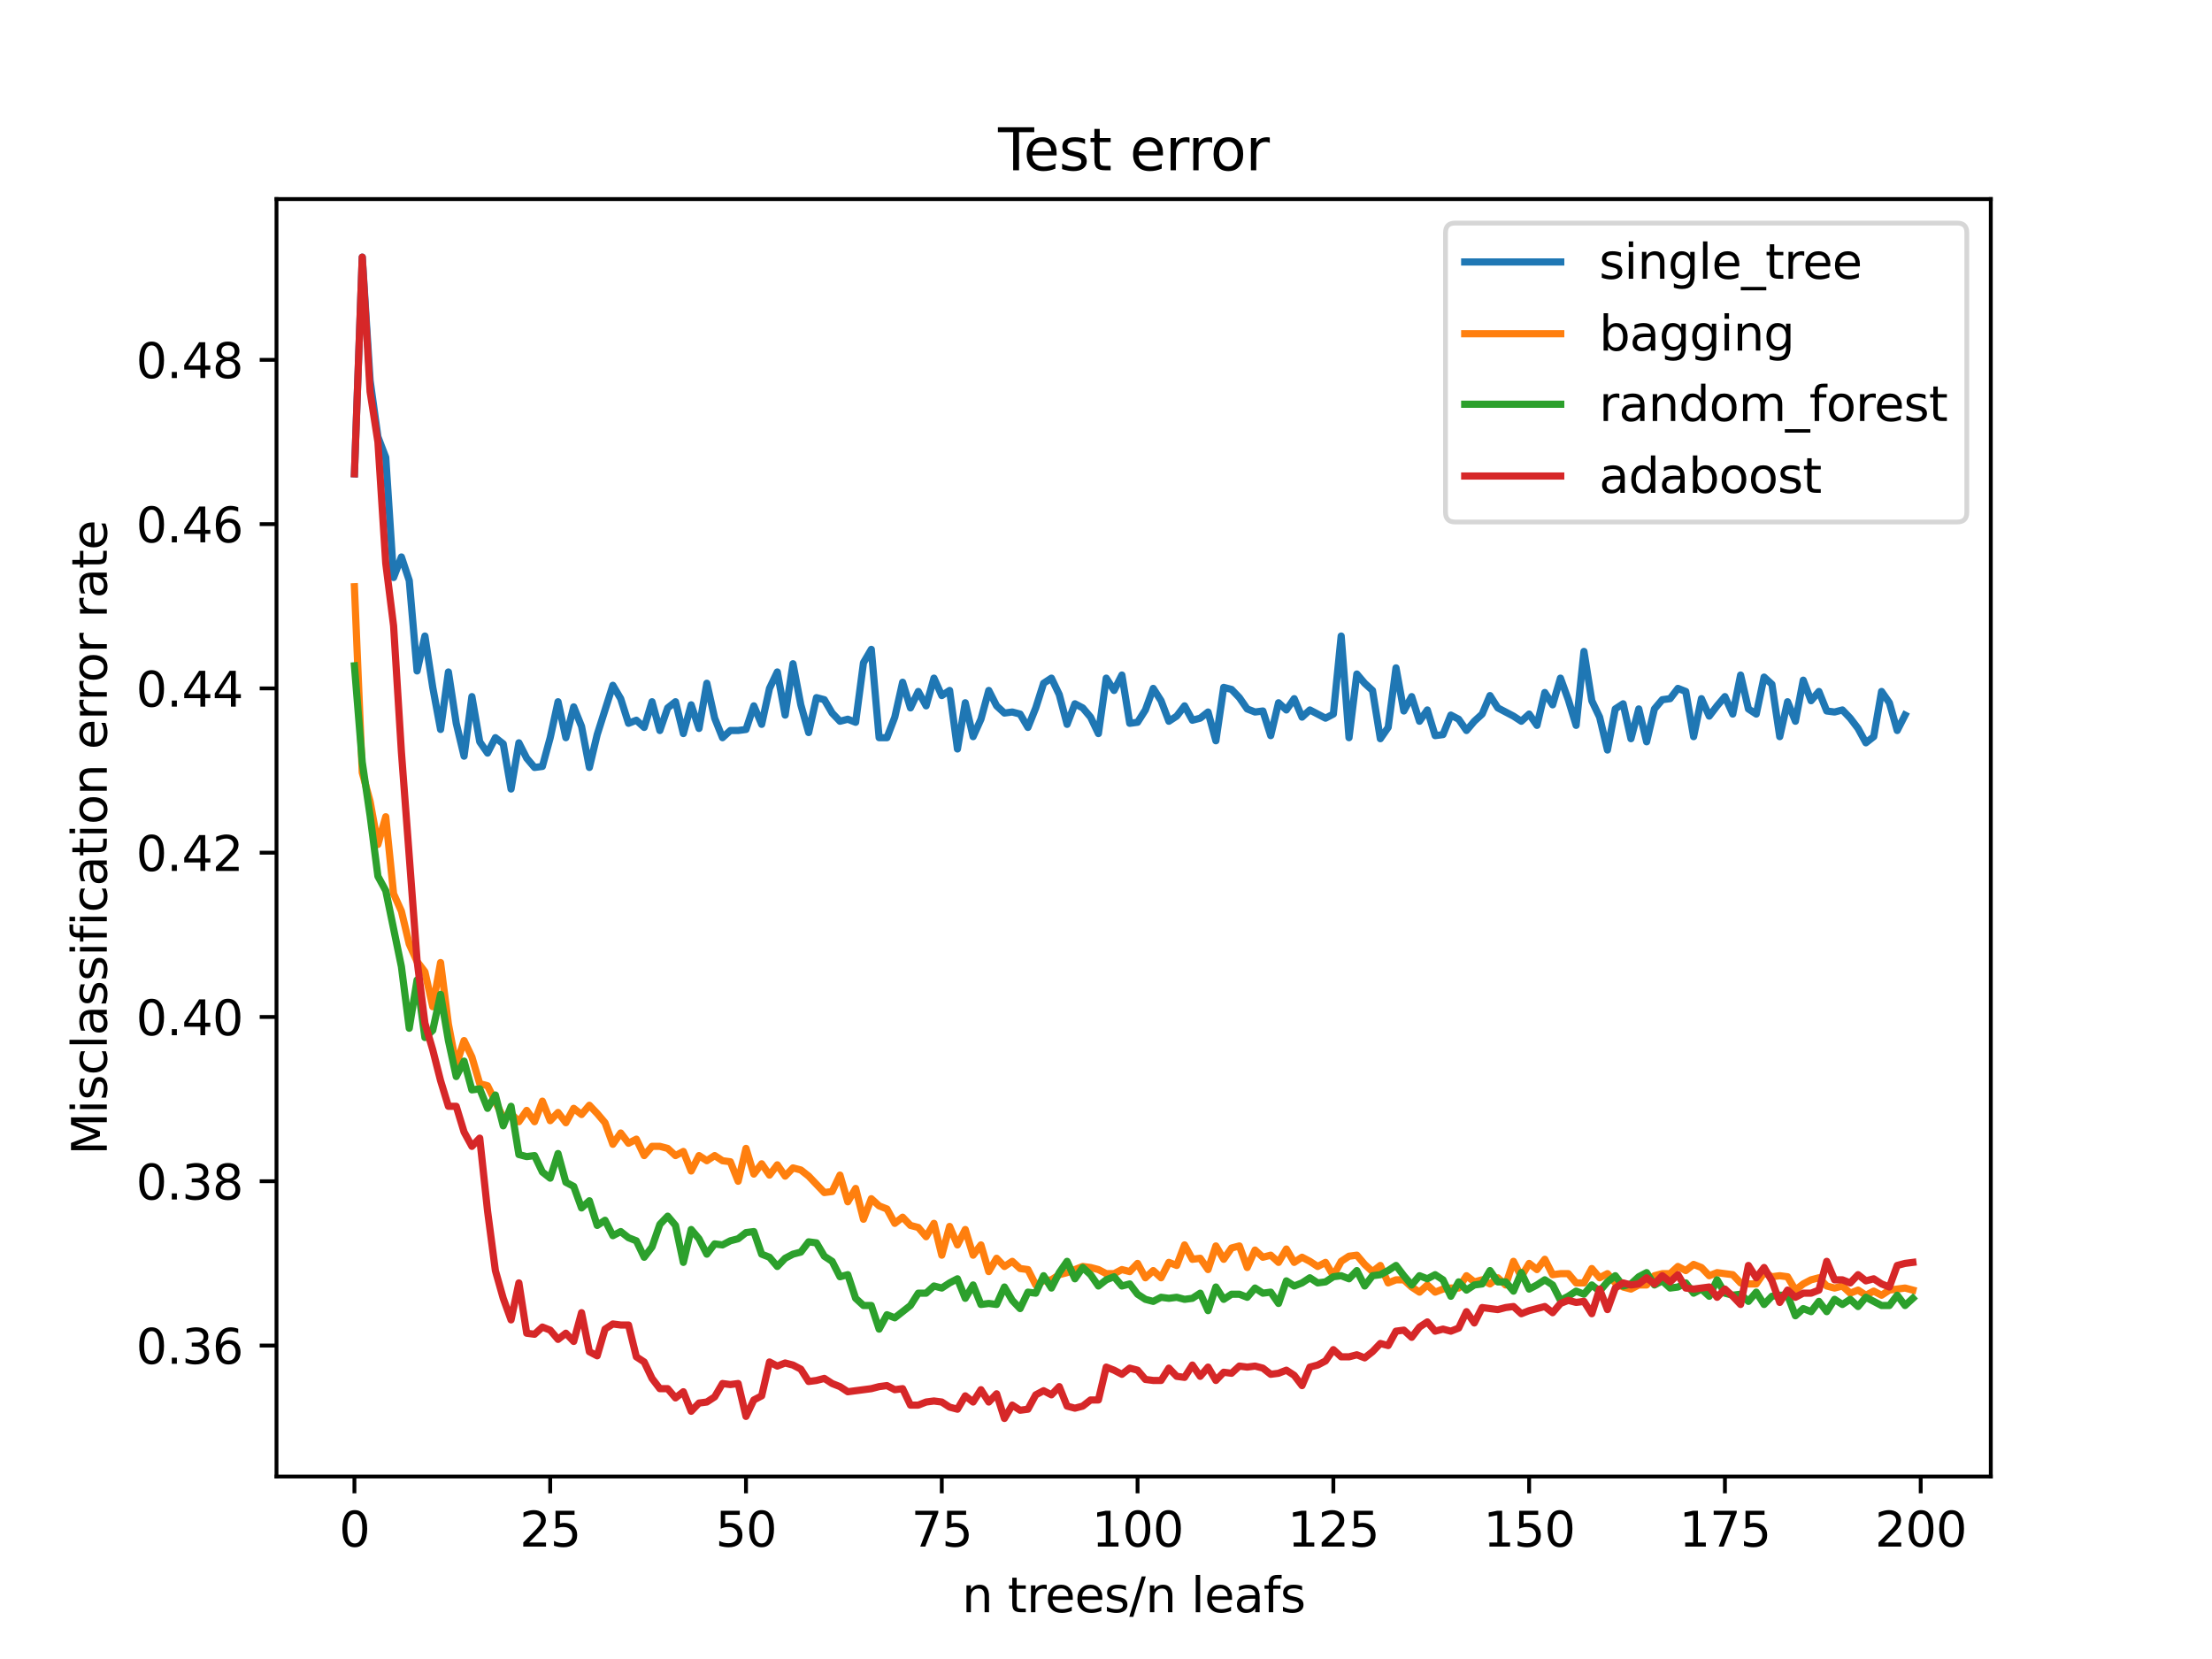 <?xml version="1.0" encoding="utf-8" standalone="no"?>
<!DOCTYPE svg PUBLIC "-//W3C//DTD SVG 1.1//EN"
  "http://www.w3.org/Graphics/SVG/1.1/DTD/svg11.dtd">
<svg height="345.6pt" version="1.1" viewBox="0 0 460.8 345.6" width="460.8pt" xmlns="http://www.w3.org/2000/svg" xmlns:xlink="http://www.w3.org/1999/xlink">
 <defs>
  <style type="text/css">*{stroke-linecap:butt;stroke-linejoin:round;}</style>
 </defs>
 <g id="figure_1">
  <g id="patch_1">
   <path d="M 0 345.6 
L 460.8 345.6 
L 460.8 0 
L 0 0 
z
" style="fill:#ffffff;"/>
  </g>
  <g id="axes_1">
   <g id="patch_2">
    <path d="M 57.6 307.584 
L 414.72 307.584 
L 414.72 41.472 
L 57.6 41.472 
z
" style="fill:#ffffff;"/>
   </g>
   <g id="matplotlib.axis_1">
    <g id="xtick_1">
     <g id="line2d_1">
      <defs>
       <path d="M 0 0 
L 0 3.5 
" id="mf9c1fa9bf0" style="stroke:#000000;stroke-width:0.8;"/>
      </defs>
      <g>
       <use style="stroke:#000000;stroke-width:0.8;" x="73.833" xlink:href="#mf9c1fa9bf0" y="307.584"/>
      </g>
     </g>
     <g id="text_1">
      <!-- 0 -->
      <g transform="translate(70.651 322.182)scale(0.1 -0.1)">
       <defs>
        <path d="M 2034 4250 
Q 1547 4250 1301 3770 
Q 1056 3291 1056 2328 
Q 1056 1369 1301 889 
Q 1547 409 2034 409 
Q 2525 409 2770 889 
Q 3016 1369 3016 2328 
Q 3016 3291 2770 3770 
Q 2525 4250 2034 4250 
z
M 2034 4750 
Q 2819 4750 3233 4129 
Q 3647 3509 3647 2328 
Q 3647 1150 3233 529 
Q 2819 -91 2034 -91 
Q 1250 -91 836 529 
Q 422 1150 422 2328 
Q 422 3509 836 4129 
Q 1250 4750 2034 4750 
z
" id="DejaVuSans-30" transform="scale(0.016)"/>
       </defs>
       <use xlink:href="#DejaVuSans-30"/>
      </g>
     </g>
    </g>
    <g id="xtick_2">
     <g id="line2d_2">
      <g>
       <use style="stroke:#000000;stroke-width:0.8;" x="114.618" xlink:href="#mf9c1fa9bf0" y="307.584"/>
      </g>
     </g>
     <g id="text_2">
      <!-- 25 -->
      <g transform="translate(108.256 322.182)scale(0.1 -0.1)">
       <defs>
        <path d="M 1228 531 
L 3431 531 
L 3431 0 
L 469 0 
L 469 531 
Q 828 903 1448 1529 
Q 2069 2156 2228 2338 
Q 2531 2678 2651 2914 
Q 2772 3150 2772 3378 
Q 2772 3750 2511 3984 
Q 2250 4219 1831 4219 
Q 1534 4219 1204 4116 
Q 875 4013 500 3803 
L 500 4441 
Q 881 4594 1212 4672 
Q 1544 4750 1819 4750 
Q 2544 4750 2975 4387 
Q 3406 4025 3406 3419 
Q 3406 3131 3298 2873 
Q 3191 2616 2906 2266 
Q 2828 2175 2409 1742 
Q 1991 1309 1228 531 
z
" id="DejaVuSans-32" transform="scale(0.016)"/>
        <path d="M 691 4666 
L 3169 4666 
L 3169 4134 
L 1269 4134 
L 1269 2991 
Q 1406 3038 1543 3061 
Q 1681 3084 1819 3084 
Q 2600 3084 3056 2656 
Q 3513 2228 3513 1497 
Q 3513 744 3044 326 
Q 2575 -91 1722 -91 
Q 1428 -91 1123 -41 
Q 819 9 494 109 
L 494 744 
Q 775 591 1075 516 
Q 1375 441 1709 441 
Q 2250 441 2565 725 
Q 2881 1009 2881 1497 
Q 2881 1984 2565 2268 
Q 2250 2553 1709 2553 
Q 1456 2553 1204 2497 
Q 953 2441 691 2322 
L 691 4666 
z
" id="DejaVuSans-35" transform="scale(0.016)"/>
       </defs>
       <use xlink:href="#DejaVuSans-32"/>
       <use x="63.623" xlink:href="#DejaVuSans-35"/>
      </g>
     </g>
    </g>
    <g id="xtick_3">
     <g id="line2d_3">
      <g>
       <use style="stroke:#000000;stroke-width:0.8;" x="155.404" xlink:href="#mf9c1fa9bf0" y="307.584"/>
      </g>
     </g>
     <g id="text_3">
      <!-- 50 -->
      <g transform="translate(149.042 322.182)scale(0.1 -0.1)">
       <use xlink:href="#DejaVuSans-35"/>
       <use x="63.623" xlink:href="#DejaVuSans-30"/>
      </g>
     </g>
    </g>
    <g id="xtick_4">
     <g id="line2d_4">
      <g>
       <use style="stroke:#000000;stroke-width:0.8;" x="196.19" xlink:href="#mf9c1fa9bf0" y="307.584"/>
      </g>
     </g>
     <g id="text_4">
      <!-- 75 -->
      <g transform="translate(189.827 322.182)scale(0.1 -0.1)">
       <defs>
        <path d="M 525 4666 
L 3525 4666 
L 3525 4397 
L 1831 0 
L 1172 0 
L 2766 4134 
L 525 4134 
L 525 4666 
z
" id="DejaVuSans-37" transform="scale(0.016)"/>
       </defs>
       <use xlink:href="#DejaVuSans-37"/>
       <use x="63.623" xlink:href="#DejaVuSans-35"/>
      </g>
     </g>
    </g>
    <g id="xtick_5">
     <g id="line2d_5">
      <g>
       <use style="stroke:#000000;stroke-width:0.8;" x="236.976" xlink:href="#mf9c1fa9bf0" y="307.584"/>
      </g>
     </g>
     <g id="text_5">
      <!-- 100 -->
      <g transform="translate(227.432 322.182)scale(0.1 -0.1)">
       <defs>
        <path d="M 794 531 
L 1825 531 
L 1825 4091 
L 703 3866 
L 703 4441 
L 1819 4666 
L 2450 4666 
L 2450 531 
L 3481 531 
L 3481 0 
L 794 0 
L 794 531 
z
" id="DejaVuSans-31" transform="scale(0.016)"/>
       </defs>
       <use xlink:href="#DejaVuSans-31"/>
       <use x="63.623" xlink:href="#DejaVuSans-30"/>
       <use x="127.246" xlink:href="#DejaVuSans-30"/>
      </g>
     </g>
    </g>
    <g id="xtick_6">
     <g id="line2d_6">
      <g>
       <use style="stroke:#000000;stroke-width:0.8;" x="277.761" xlink:href="#mf9c1fa9bf0" y="307.584"/>
      </g>
     </g>
     <g id="text_6">
      <!-- 125 -->
      <g transform="translate(268.218 322.182)scale(0.1 -0.1)">
       <use xlink:href="#DejaVuSans-31"/>
       <use x="63.623" xlink:href="#DejaVuSans-32"/>
       <use x="127.246" xlink:href="#DejaVuSans-35"/>
      </g>
     </g>
    </g>
    <g id="xtick_7">
     <g id="line2d_7">
      <g>
       <use style="stroke:#000000;stroke-width:0.8;" x="318.547" xlink:href="#mf9c1fa9bf0" y="307.584"/>
      </g>
     </g>
     <g id="text_7">
      <!-- 150 -->
      <g transform="translate(309.003 322.182)scale(0.1 -0.1)">
       <use xlink:href="#DejaVuSans-31"/>
       <use x="63.623" xlink:href="#DejaVuSans-35"/>
       <use x="127.246" xlink:href="#DejaVuSans-30"/>
      </g>
     </g>
    </g>
    <g id="xtick_8">
     <g id="line2d_8">
      <g>
       <use style="stroke:#000000;stroke-width:0.8;" x="359.333" xlink:href="#mf9c1fa9bf0" y="307.584"/>
      </g>
     </g>
     <g id="text_8">
      <!-- 175 -->
      <g transform="translate(349.789 322.182)scale(0.1 -0.1)">
       <use xlink:href="#DejaVuSans-31"/>
       <use x="63.623" xlink:href="#DejaVuSans-37"/>
       <use x="127.246" xlink:href="#DejaVuSans-35"/>
      </g>
     </g>
    </g>
    <g id="xtick_9">
     <g id="line2d_9">
      <g>
       <use style="stroke:#000000;stroke-width:0.8;" x="400.119" xlink:href="#mf9c1fa9bf0" y="307.584"/>
      </g>
     </g>
     <g id="text_9">
      <!-- 200 -->
      <g transform="translate(390.575 322.182)scale(0.1 -0.1)">
       <use xlink:href="#DejaVuSans-32"/>
       <use x="63.623" xlink:href="#DejaVuSans-30"/>
       <use x="127.246" xlink:href="#DejaVuSans-30"/>
      </g>
     </g>
    </g>
    <g id="text_10">
     <!-- n trees/n leafs -->
     <g transform="translate(200.405 335.861)scale(0.1 -0.1)">
      <defs>
       <path d="M 3513 2113 
L 3513 0 
L 2938 0 
L 2938 2094 
Q 2938 2591 2744 2837 
Q 2550 3084 2163 3084 
Q 1697 3084 1428 2787 
Q 1159 2491 1159 1978 
L 1159 0 
L 581 0 
L 581 3500 
L 1159 3500 
L 1159 2956 
Q 1366 3272 1645 3428 
Q 1925 3584 2291 3584 
Q 2894 3584 3203 3211 
Q 3513 2838 3513 2113 
z
" id="DejaVuSans-6e" transform="scale(0.016)"/>
       <path id="DejaVuSans-20" transform="scale(0.016)"/>
       <path d="M 1172 4494 
L 1172 3500 
L 2356 3500 
L 2356 3053 
L 1172 3053 
L 1172 1153 
Q 1172 725 1289 603 
Q 1406 481 1766 481 
L 2356 481 
L 2356 0 
L 1766 0 
Q 1100 0 847 248 
Q 594 497 594 1153 
L 594 3053 
L 172 3053 
L 172 3500 
L 594 3500 
L 594 4494 
L 1172 4494 
z
" id="DejaVuSans-74" transform="scale(0.016)"/>
       <path d="M 2631 2963 
Q 2534 3019 2420 3045 
Q 2306 3072 2169 3072 
Q 1681 3072 1420 2755 
Q 1159 2438 1159 1844 
L 1159 0 
L 581 0 
L 581 3500 
L 1159 3500 
L 1159 2956 
Q 1341 3275 1631 3429 
Q 1922 3584 2338 3584 
Q 2397 3584 2469 3576 
Q 2541 3569 2628 3553 
L 2631 2963 
z
" id="DejaVuSans-72" transform="scale(0.016)"/>
       <path d="M 3597 1894 
L 3597 1613 
L 953 1613 
Q 991 1019 1311 708 
Q 1631 397 2203 397 
Q 2534 397 2845 478 
Q 3156 559 3463 722 
L 3463 178 
Q 3153 47 2828 -22 
Q 2503 -91 2169 -91 
Q 1331 -91 842 396 
Q 353 884 353 1716 
Q 353 2575 817 3079 
Q 1281 3584 2069 3584 
Q 2775 3584 3186 3129 
Q 3597 2675 3597 1894 
z
M 3022 2063 
Q 3016 2534 2758 2815 
Q 2500 3097 2075 3097 
Q 1594 3097 1305 2825 
Q 1016 2553 972 2059 
L 3022 2063 
z
" id="DejaVuSans-65" transform="scale(0.016)"/>
       <path d="M 2834 3397 
L 2834 2853 
Q 2591 2978 2328 3040 
Q 2066 3103 1784 3103 
Q 1356 3103 1142 2972 
Q 928 2841 928 2578 
Q 928 2378 1081 2264 
Q 1234 2150 1697 2047 
L 1894 2003 
Q 2506 1872 2764 1633 
Q 3022 1394 3022 966 
Q 3022 478 2636 193 
Q 2250 -91 1575 -91 
Q 1294 -91 989 -36 
Q 684 19 347 128 
L 347 722 
Q 666 556 975 473 
Q 1284 391 1588 391 
Q 1994 391 2212 530 
Q 2431 669 2431 922 
Q 2431 1156 2273 1281 
Q 2116 1406 1581 1522 
L 1381 1569 
Q 847 1681 609 1914 
Q 372 2147 372 2553 
Q 372 3047 722 3315 
Q 1072 3584 1716 3584 
Q 2034 3584 2315 3537 
Q 2597 3491 2834 3397 
z
" id="DejaVuSans-73" transform="scale(0.016)"/>
       <path d="M 1625 4666 
L 2156 4666 
L 531 -594 
L 0 -594 
L 1625 4666 
z
" id="DejaVuSans-2f" transform="scale(0.016)"/>
       <path d="M 603 4863 
L 1178 4863 
L 1178 0 
L 603 0 
L 603 4863 
z
" id="DejaVuSans-6c" transform="scale(0.016)"/>
       <path d="M 2194 1759 
Q 1497 1759 1228 1600 
Q 959 1441 959 1056 
Q 959 750 1161 570 
Q 1363 391 1709 391 
Q 2188 391 2477 730 
Q 2766 1069 2766 1631 
L 2766 1759 
L 2194 1759 
z
M 3341 1997 
L 3341 0 
L 2766 0 
L 2766 531 
Q 2569 213 2275 61 
Q 1981 -91 1556 -91 
Q 1019 -91 701 211 
Q 384 513 384 1019 
Q 384 1609 779 1909 
Q 1175 2209 1959 2209 
L 2766 2209 
L 2766 2266 
Q 2766 2663 2505 2880 
Q 2244 3097 1772 3097 
Q 1472 3097 1187 3025 
Q 903 2953 641 2809 
L 641 3341 
Q 956 3463 1253 3523 
Q 1550 3584 1831 3584 
Q 2591 3584 2966 3190 
Q 3341 2797 3341 1997 
z
" id="DejaVuSans-61" transform="scale(0.016)"/>
       <path d="M 2375 4863 
L 2375 4384 
L 1825 4384 
Q 1516 4384 1395 4259 
Q 1275 4134 1275 3809 
L 1275 3500 
L 2222 3500 
L 2222 3053 
L 1275 3053 
L 1275 0 
L 697 0 
L 697 3053 
L 147 3053 
L 147 3500 
L 697 3500 
L 697 3744 
Q 697 4328 969 4595 
Q 1241 4863 1831 4863 
L 2375 4863 
z
" id="DejaVuSans-66" transform="scale(0.016)"/>
      </defs>
      <use xlink:href="#DejaVuSans-6e"/>
      <use x="63.379" xlink:href="#DejaVuSans-20"/>
      <use x="95.166" xlink:href="#DejaVuSans-74"/>
      <use x="134.375" xlink:href="#DejaVuSans-72"/>
      <use x="173.238" xlink:href="#DejaVuSans-65"/>
      <use x="234.762" xlink:href="#DejaVuSans-65"/>
      <use x="296.285" xlink:href="#DejaVuSans-73"/>
      <use x="348.385" xlink:href="#DejaVuSans-2f"/>
      <use x="382.076" xlink:href="#DejaVuSans-6e"/>
      <use x="445.455" xlink:href="#DejaVuSans-20"/>
      <use x="477.242" xlink:href="#DejaVuSans-6c"/>
      <use x="505.025" xlink:href="#DejaVuSans-65"/>
      <use x="566.549" xlink:href="#DejaVuSans-61"/>
      <use x="627.828" xlink:href="#DejaVuSans-66"/>
      <use x="663.033" xlink:href="#DejaVuSans-73"/>
     </g>
    </g>
   </g>
   <g id="matplotlib.axis_2">
    <g id="ytick_1">
     <g id="line2d_10">
      <defs>
       <path d="M 0 0 
L -3.5 0 
" id="mbfb930215e" style="stroke:#000000;stroke-width:0.8;"/>
      </defs>
      <g>
       <use style="stroke:#000000;stroke-width:0.8;" x="57.6" xlink:href="#mbfb930215e" y="280.301"/>
      </g>
     </g>
     <g id="text_11">
      <!-- 0.36 -->
      <g transform="translate(28.334 284.1)scale(0.1 -0.1)">
       <defs>
        <path d="M 684 794 
L 1344 794 
L 1344 0 
L 684 0 
L 684 794 
z
" id="DejaVuSans-2e" transform="scale(0.016)"/>
        <path d="M 2597 2516 
Q 3050 2419 3304 2112 
Q 3559 1806 3559 1356 
Q 3559 666 3084 287 
Q 2609 -91 1734 -91 
Q 1441 -91 1130 -33 
Q 819 25 488 141 
L 488 750 
Q 750 597 1062 519 
Q 1375 441 1716 441 
Q 2309 441 2620 675 
Q 2931 909 2931 1356 
Q 2931 1769 2642 2001 
Q 2353 2234 1838 2234 
L 1294 2234 
L 1294 2753 
L 1863 2753 
Q 2328 2753 2575 2939 
Q 2822 3125 2822 3475 
Q 2822 3834 2567 4026 
Q 2313 4219 1838 4219 
Q 1578 4219 1281 4162 
Q 984 4106 628 3988 
L 628 4550 
Q 988 4650 1302 4700 
Q 1616 4750 1894 4750 
Q 2613 4750 3031 4423 
Q 3450 4097 3450 3541 
Q 3450 3153 3228 2886 
Q 3006 2619 2597 2516 
z
" id="DejaVuSans-33" transform="scale(0.016)"/>
        <path d="M 2113 2584 
Q 1688 2584 1439 2293 
Q 1191 2003 1191 1497 
Q 1191 994 1439 701 
Q 1688 409 2113 409 
Q 2538 409 2786 701 
Q 3034 994 3034 1497 
Q 3034 2003 2786 2293 
Q 2538 2584 2113 2584 
z
M 3366 4563 
L 3366 3988 
Q 3128 4100 2886 4159 
Q 2644 4219 2406 4219 
Q 1781 4219 1451 3797 
Q 1122 3375 1075 2522 
Q 1259 2794 1537 2939 
Q 1816 3084 2150 3084 
Q 2853 3084 3261 2657 
Q 3669 2231 3669 1497 
Q 3669 778 3244 343 
Q 2819 -91 2113 -91 
Q 1303 -91 875 529 
Q 447 1150 447 2328 
Q 447 3434 972 4092 
Q 1497 4750 2381 4750 
Q 2619 4750 2861 4703 
Q 3103 4656 3366 4563 
z
" id="DejaVuSans-36" transform="scale(0.016)"/>
       </defs>
       <use xlink:href="#DejaVuSans-30"/>
       <use x="63.623" xlink:href="#DejaVuSans-2e"/>
       <use x="95.41" xlink:href="#DejaVuSans-33"/>
       <use x="159.033" xlink:href="#DejaVuSans-36"/>
      </g>
     </g>
    </g>
    <g id="ytick_2">
     <g id="line2d_11">
      <g>
       <use style="stroke:#000000;stroke-width:0.8;" x="57.6" xlink:href="#mbfb930215e" y="246.077"/>
      </g>
     </g>
     <g id="text_12">
      <!-- 0.38 -->
      <g transform="translate(28.334 249.877)scale(0.1 -0.1)">
       <defs>
        <path d="M 2034 2216 
Q 1584 2216 1326 1975 
Q 1069 1734 1069 1313 
Q 1069 891 1326 650 
Q 1584 409 2034 409 
Q 2484 409 2743 651 
Q 3003 894 3003 1313 
Q 3003 1734 2745 1975 
Q 2488 2216 2034 2216 
z
M 1403 2484 
Q 997 2584 770 2862 
Q 544 3141 544 3541 
Q 544 4100 942 4425 
Q 1341 4750 2034 4750 
Q 2731 4750 3128 4425 
Q 3525 4100 3525 3541 
Q 3525 3141 3298 2862 
Q 3072 2584 2669 2484 
Q 3125 2378 3379 2068 
Q 3634 1759 3634 1313 
Q 3634 634 3220 271 
Q 2806 -91 2034 -91 
Q 1263 -91 848 271 
Q 434 634 434 1313 
Q 434 1759 690 2068 
Q 947 2378 1403 2484 
z
M 1172 3481 
Q 1172 3119 1398 2916 
Q 1625 2713 2034 2713 
Q 2441 2713 2670 2916 
Q 2900 3119 2900 3481 
Q 2900 3844 2670 4047 
Q 2441 4250 2034 4250 
Q 1625 4250 1398 4047 
Q 1172 3844 1172 3481 
z
" id="DejaVuSans-38" transform="scale(0.016)"/>
       </defs>
       <use xlink:href="#DejaVuSans-30"/>
       <use x="63.623" xlink:href="#DejaVuSans-2e"/>
       <use x="95.41" xlink:href="#DejaVuSans-33"/>
       <use x="159.033" xlink:href="#DejaVuSans-38"/>
      </g>
     </g>
    </g>
    <g id="ytick_3">
     <g id="line2d_12">
      <g>
       <use style="stroke:#000000;stroke-width:0.8;" x="57.6" xlink:href="#mbfb930215e" y="211.853"/>
      </g>
     </g>
     <g id="text_13">
      <!-- 0.40 -->
      <g transform="translate(28.334 215.653)scale(0.1 -0.1)">
       <defs>
        <path d="M 2419 4116 
L 825 1625 
L 2419 1625 
L 2419 4116 
z
M 2253 4666 
L 3047 4666 
L 3047 1625 
L 3713 1625 
L 3713 1100 
L 3047 1100 
L 3047 0 
L 2419 0 
L 2419 1100 
L 313 1100 
L 313 1709 
L 2253 4666 
z
" id="DejaVuSans-34" transform="scale(0.016)"/>
       </defs>
       <use xlink:href="#DejaVuSans-30"/>
       <use x="63.623" xlink:href="#DejaVuSans-2e"/>
       <use x="95.41" xlink:href="#DejaVuSans-34"/>
       <use x="159.033" xlink:href="#DejaVuSans-30"/>
      </g>
     </g>
    </g>
    <g id="ytick_4">
     <g id="line2d_13">
      <g>
       <use style="stroke:#000000;stroke-width:0.8;" x="57.6" xlink:href="#mbfb930215e" y="177.63"/>
      </g>
     </g>
     <g id="text_14">
      <!-- 0.42 -->
      <g transform="translate(28.334 181.429)scale(0.1 -0.1)">
       <use xlink:href="#DejaVuSans-30"/>
       <use x="63.623" xlink:href="#DejaVuSans-2e"/>
       <use x="95.41" xlink:href="#DejaVuSans-34"/>
       <use x="159.033" xlink:href="#DejaVuSans-32"/>
      </g>
     </g>
    </g>
    <g id="ytick_5">
     <g id="line2d_14">
      <g>
       <use style="stroke:#000000;stroke-width:0.8;" x="57.6" xlink:href="#mbfb930215e" y="143.406"/>
      </g>
     </g>
     <g id="text_15">
      <!-- 0.44 -->
      <g transform="translate(28.334 147.205)scale(0.1 -0.1)">
       <use xlink:href="#DejaVuSans-30"/>
       <use x="63.623" xlink:href="#DejaVuSans-2e"/>
       <use x="95.41" xlink:href="#DejaVuSans-34"/>
       <use x="159.033" xlink:href="#DejaVuSans-34"/>
      </g>
     </g>
    </g>
    <g id="ytick_6">
     <g id="line2d_15">
      <g>
       <use style="stroke:#000000;stroke-width:0.8;" x="57.6" xlink:href="#mbfb930215e" y="109.182"/>
      </g>
     </g>
     <g id="text_16">
      <!-- 0.46 -->
      <g transform="translate(28.334 112.981)scale(0.1 -0.1)">
       <use xlink:href="#DejaVuSans-30"/>
       <use x="63.623" xlink:href="#DejaVuSans-2e"/>
       <use x="95.41" xlink:href="#DejaVuSans-34"/>
       <use x="159.033" xlink:href="#DejaVuSans-36"/>
      </g>
     </g>
    </g>
    <g id="ytick_7">
     <g id="line2d_16">
      <g>
       <use style="stroke:#000000;stroke-width:0.8;" x="57.6" xlink:href="#mbfb930215e" y="74.958"/>
      </g>
     </g>
     <g id="text_17">
      <!-- 0.48 -->
      <g transform="translate(28.334 78.757)scale(0.1 -0.1)">
       <use xlink:href="#DejaVuSans-30"/>
       <use x="63.623" xlink:href="#DejaVuSans-2e"/>
       <use x="95.41" xlink:href="#DejaVuSans-34"/>
       <use x="159.033" xlink:href="#DejaVuSans-38"/>
      </g>
     </g>
    </g>
    <g id="text_18">
     <!-- Misclassification error rate -->
     <g transform="translate(22.255 240.613)rotate(-90)scale(0.1 -0.1)">
      <defs>
       <path d="M 628 4666 
L 1569 4666 
L 2759 1491 
L 3956 4666 
L 4897 4666 
L 4897 0 
L 4281 0 
L 4281 4097 
L 3078 897 
L 2444 897 
L 1241 4097 
L 1241 0 
L 628 0 
L 628 4666 
z
" id="DejaVuSans-4d" transform="scale(0.016)"/>
       <path d="M 603 3500 
L 1178 3500 
L 1178 0 
L 603 0 
L 603 3500 
z
M 603 4863 
L 1178 4863 
L 1178 4134 
L 603 4134 
L 603 4863 
z
" id="DejaVuSans-69" transform="scale(0.016)"/>
       <path d="M 3122 3366 
L 3122 2828 
Q 2878 2963 2633 3030 
Q 2388 3097 2138 3097 
Q 1578 3097 1268 2742 
Q 959 2388 959 1747 
Q 959 1106 1268 751 
Q 1578 397 2138 397 
Q 2388 397 2633 464 
Q 2878 531 3122 666 
L 3122 134 
Q 2881 22 2623 -34 
Q 2366 -91 2075 -91 
Q 1284 -91 818 406 
Q 353 903 353 1747 
Q 353 2603 823 3093 
Q 1294 3584 2113 3584 
Q 2378 3584 2631 3529 
Q 2884 3475 3122 3366 
z
" id="DejaVuSans-63" transform="scale(0.016)"/>
       <path d="M 1959 3097 
Q 1497 3097 1228 2736 
Q 959 2375 959 1747 
Q 959 1119 1226 758 
Q 1494 397 1959 397 
Q 2419 397 2687 759 
Q 2956 1122 2956 1747 
Q 2956 2369 2687 2733 
Q 2419 3097 1959 3097 
z
M 1959 3584 
Q 2709 3584 3137 3096 
Q 3566 2609 3566 1747 
Q 3566 888 3137 398 
Q 2709 -91 1959 -91 
Q 1206 -91 779 398 
Q 353 888 353 1747 
Q 353 2609 779 3096 
Q 1206 3584 1959 3584 
z
" id="DejaVuSans-6f" transform="scale(0.016)"/>
      </defs>
      <use xlink:href="#DejaVuSans-4d"/>
      <use x="86.279" xlink:href="#DejaVuSans-69"/>
      <use x="114.062" xlink:href="#DejaVuSans-73"/>
      <use x="166.162" xlink:href="#DejaVuSans-63"/>
      <use x="221.143" xlink:href="#DejaVuSans-6c"/>
      <use x="248.926" xlink:href="#DejaVuSans-61"/>
      <use x="310.205" xlink:href="#DejaVuSans-73"/>
      <use x="362.305" xlink:href="#DejaVuSans-73"/>
      <use x="414.404" xlink:href="#DejaVuSans-69"/>
      <use x="442.188" xlink:href="#DejaVuSans-66"/>
      <use x="477.393" xlink:href="#DejaVuSans-69"/>
      <use x="505.176" xlink:href="#DejaVuSans-63"/>
      <use x="560.156" xlink:href="#DejaVuSans-61"/>
      <use x="621.436" xlink:href="#DejaVuSans-74"/>
      <use x="660.645" xlink:href="#DejaVuSans-69"/>
      <use x="688.428" xlink:href="#DejaVuSans-6f"/>
      <use x="749.609" xlink:href="#DejaVuSans-6e"/>
      <use x="812.988" xlink:href="#DejaVuSans-20"/>
      <use x="844.775" xlink:href="#DejaVuSans-65"/>
      <use x="906.299" xlink:href="#DejaVuSans-72"/>
      <use x="945.662" xlink:href="#DejaVuSans-72"/>
      <use x="984.525" xlink:href="#DejaVuSans-6f"/>
      <use x="1045.707" xlink:href="#DejaVuSans-72"/>
      <use x="1086.82" xlink:href="#DejaVuSans-20"/>
      <use x="1118.607" xlink:href="#DejaVuSans-72"/>
      <use x="1159.721" xlink:href="#DejaVuSans-61"/>
      <use x="1221" xlink:href="#DejaVuSans-74"/>
      <use x="1260.209" xlink:href="#DejaVuSans-65"/>
     </g>
    </g>
   </g>
   <g id="line2d_17">
    <path clip-path="url(#pd072196712)" d="M 73.833 98.701 
L 75.464 53.568 
L 77.096 79.236 
L 78.727 91 
L 80.358 95.278 
L 81.99 120.305 
L 83.621 116.027 
L 85.253 120.946 
L 86.884 139.769 
L 88.516 132.497 
L 90.147 143.192 
L 91.778 151.962 
L 93.41 139.983 
L 95.041 150.678 
L 96.673 157.523 
L 98.304 145.117 
L 99.936 154.528 
L 101.567 156.881 
L 103.198 153.673 
L 104.83 154.956 
L 106.461 164.368 
L 108.093 154.742 
L 109.724 157.951 
L 111.356 159.876 
L 112.987 159.662 
L 114.618 153.673 
L 116.25 146.186 
L 117.881 153.673 
L 119.513 147.256 
L 121.144 151.32 
L 122.776 159.876 
L 124.407 153.031 
L 127.67 142.764 
L 129.301 145.545 
L 130.933 150.678 
L 132.564 150.037 
L 134.196 151.534 
L 135.827 146.186 
L 137.458 152.176 
L 139.09 147.47 
L 140.721 146.186 
L 142.353 152.817 
L 143.984 146.828 
L 145.616 151.748 
L 147.247 142.336 
L 148.879 149.609 
L 150.51 153.673 
L 152.141 152.176 
L 153.773 152.176 
L 155.404 151.962 
L 157.036 147.042 
L 158.667 150.892 
L 160.299 143.406 
L 161.93 139.983 
L 163.561 148.967 
L 165.193 138.272 
L 166.824 146.828 
L 168.456 152.603 
L 170.087 145.331 
L 171.719 145.759 
L 173.35 148.539 
L 174.981 150.25 
L 176.613 149.823 
L 178.244 150.464 
L 179.876 138.058 
L 181.507 135.277 
L 183.139 153.673 
L 184.77 153.673 
L 186.401 149.395 
L 188.033 142.122 
L 189.664 147.47 
L 191.296 144.047 
L 192.927 147.042 
L 194.559 141.267 
L 196.19 144.903 
L 197.821 143.833 
L 199.453 156.026 
L 201.084 146.4 
L 202.716 153.459 
L 204.347 149.823 
L 205.979 143.833 
L 207.61 147.042 
L 209.241 148.539 
L 210.873 148.325 
L 212.504 148.753 
L 214.136 151.534 
L 215.767 147.47 
L 217.399 142.336 
L 219.03 141.267 
L 220.661 144.689 
L 222.293 150.892 
L 223.924 146.614 
L 225.556 147.47 
L 227.187 149.395 
L 228.819 152.817 
L 230.45 141.267 
L 232.081 143.833 
L 233.713 140.625 
L 235.344 150.678 
L 236.976 150.464 
L 238.607 147.898 
L 240.239 143.406 
L 241.87 145.972 
L 243.501 150.25 
L 245.133 149.181 
L 246.764 147.042 
L 248.396 150.037 
L 250.027 149.609 
L 251.659 148.325 
L 253.29 154.315 
L 254.921 143.192 
L 256.553 143.62 
L 258.184 145.331 
L 259.816 147.684 
L 261.447 148.325 
L 263.079 148.111 
L 264.71 153.245 
L 266.341 146.4 
L 267.973 147.898 
L 269.604 145.545 
L 271.236 149.395 
L 272.867 147.898 
L 276.13 149.609 
L 277.761 148.753 
L 279.393 132.497 
L 281.024 153.673 
L 282.656 140.411 
L 284.287 142.336 
L 285.919 143.833 
L 287.55 153.887 
L 289.181 151.534 
L 290.813 139.128 
L 292.444 148.111 
L 294.076 145.117 
L 295.707 150.25 
L 297.339 147.898 
L 298.97 153.245 
L 300.601 153.031 
L 302.233 148.967 
L 303.864 149.823 
L 305.496 152.176 
L 307.127 150.25 
L 308.759 148.753 
L 310.39 144.903 
L 312.021 147.47 
L 315.284 149.181 
L 316.916 150.25 
L 318.547 148.753 
L 320.179 151.106 
L 321.81 144.261 
L 323.441 146.828 
L 325.073 141.267 
L 326.704 145.759 
L 328.336 151.106 
L 329.967 135.705 
L 331.599 145.972 
L 333.23 149.395 
L 334.862 156.24 
L 336.493 147.684 
L 338.124 146.614 
L 339.756 153.887 
L 341.387 147.684 
L 343.019 154.528 
L 344.65 147.684 
L 346.282 145.759 
L 347.913 145.545 
L 349.544 143.406 
L 351.176 144.047 
L 352.807 153.459 
L 354.439 145.545 
L 356.07 149.181 
L 357.702 147.042 
L 359.333 145.117 
L 360.964 148.753 
L 362.596 140.625 
L 364.227 147.684 
L 365.859 148.753 
L 367.49 141.053 
L 369.122 142.55 
L 370.753 153.459 
L 372.384 146.186 
L 374.016 150.25 
L 375.647 141.694 
L 377.279 145.972 
L 378.91 144.047 
L 380.542 148.111 
L 382.173 148.325 
L 383.804 147.898 
L 385.436 149.609 
L 387.067 151.748 
L 388.699 154.742 
L 390.33 153.459 
L 391.962 144.047 
L 393.593 146.4 
L 395.224 152.176 
L 396.856 148.967 
L 396.856 148.967 
" style="fill:none;stroke:#1f77b4;stroke-linecap:square;stroke-width:1.5;"/>
   </g>
   <g id="line2d_18">
    <path clip-path="url(#pd072196712)" d="M 73.833 122.23 
L 75.464 160.945 
L 77.096 166.935 
L 78.727 175.918 
L 80.358 170.143 
L 81.99 186.186 
L 83.621 189.822 
L 85.253 196.667 
L 86.884 200.303 
L 88.516 202.442 
L 90.147 209.714 
L 91.778 200.517 
L 93.41 213.351 
L 95.041 221.907 
L 96.673 216.773 
L 98.304 220.195 
L 99.936 225.757 
L 101.567 226.185 
L 104.83 232.816 
L 106.461 231.96 
L 108.093 233.671 
L 109.724 231.318 
L 111.356 233.671 
L 112.987 229.393 
L 114.618 233.457 
L 116.25 231.746 
L 117.881 233.885 
L 119.513 230.89 
L 121.144 232.174 
L 122.776 230.249 
L 124.407 231.96 
L 126.038 233.885 
L 127.67 238.377 
L 129.301 236.024 
L 130.933 238.163 
L 132.564 237.307 
L 134.196 240.73 
L 135.827 238.805 
L 137.458 238.805 
L 139.09 239.233 
L 140.721 240.73 
L 142.353 239.874 
L 143.984 243.938 
L 145.616 240.73 
L 147.247 241.799 
L 148.879 240.73 
L 150.51 241.799 
L 152.141 242.013 
L 153.773 246.077 
L 155.404 239.233 
L 157.036 244.58 
L 158.667 242.441 
L 160.299 244.794 
L 161.93 242.655 
L 163.561 245.008 
L 165.193 243.297 
L 166.824 243.724 
L 168.456 245.008 
L 171.719 248.43 
L 173.35 248.216 
L 174.981 244.794 
L 176.613 250.355 
L 178.244 247.575 
L 179.876 253.992 
L 181.507 249.714 
L 183.139 251.211 
L 184.77 251.853 
L 186.401 254.847 
L 188.033 253.564 
L 189.664 255.275 
L 191.296 255.703 
L 192.927 257.628 
L 194.559 254.847 
L 196.19 261.478 
L 197.821 255.489 
L 199.453 259.339 
L 201.084 256.131 
L 202.716 261.478 
L 204.347 259.339 
L 205.979 264.9 
L 207.61 262.12 
L 209.241 263.831 
L 210.873 262.761 
L 212.504 264.259 
L 214.136 264.473 
L 215.767 267.681 
L 217.399 266.826 
L 219.03 266.612 
L 220.661 265.542 
L 222.293 265.114 
L 225.556 263.831 
L 227.187 264.045 
L 228.819 264.473 
L 230.45 265.328 
L 232.081 265.328 
L 233.713 264.473 
L 235.344 264.9 
L 236.976 263.189 
L 238.607 266.184 
L 240.239 264.687 
L 241.87 266.184 
L 243.501 262.975 
L 245.133 263.617 
L 246.764 259.339 
L 248.396 262.334 
L 250.027 262.12 
L 251.659 264.473 
L 253.29 259.553 
L 254.921 262.334 
L 256.553 259.981 
L 258.184 259.553 
L 259.816 264.045 
L 261.447 260.409 
L 263.079 261.906 
L 264.71 261.478 
L 266.341 262.975 
L 267.973 260.195 
L 269.604 262.975 
L 271.236 261.906 
L 272.867 262.761 
L 274.499 263.831 
L 276.13 262.975 
L 277.761 265.756 
L 279.393 262.761 
L 281.024 261.692 
L 282.656 261.478 
L 284.287 263.403 
L 285.919 264.9 
L 287.55 263.617 
L 289.181 267.253 
L 290.813 266.612 
L 292.444 266.612 
L 294.076 268.109 
L 295.707 269.178 
L 297.339 267.681 
L 298.97 269.178 
L 300.601 268.537 
L 302.233 268.323 
L 303.864 268.323 
L 305.496 265.756 
L 307.127 267.039 
L 308.759 266.612 
L 310.39 267.467 
L 312.021 266.184 
L 313.653 267.681 
L 315.284 262.761 
L 316.916 265.97 
L 318.547 263.189 
L 320.179 264.473 
L 321.81 262.334 
L 323.441 265.542 
L 325.073 265.328 
L 326.704 265.328 
L 328.336 267.253 
L 329.967 267.253 
L 331.599 264.259 
L 333.23 266.184 
L 334.862 265.328 
L 336.493 267.253 
L 338.124 268.109 
L 339.756 268.537 
L 341.387 267.681 
L 343.019 267.681 
L 344.65 265.756 
L 346.282 265.328 
L 347.913 265.328 
L 349.544 263.831 
L 351.176 264.687 
L 352.807 263.403 
L 354.439 264.045 
L 356.07 265.756 
L 357.702 265.114 
L 360.964 265.542 
L 362.596 267.253 
L 364.227 267.467 
L 365.859 267.467 
L 367.49 265.114 
L 369.122 265.97 
L 370.753 265.756 
L 372.384 265.97 
L 374.016 268.751 
L 375.647 267.467 
L 377.279 266.612 
L 378.91 266.184 
L 380.542 267.895 
L 382.173 268.323 
L 383.804 267.895 
L 385.436 269.392 
L 387.067 268.751 
L 388.699 269.82 
L 390.33 268.964 
L 391.962 269.82 
L 393.593 268.751 
L 396.856 268.323 
L 398.487 268.751 
L 398.487 268.751 
" style="fill:none;stroke:#ff7f0e;stroke-linecap:square;stroke-width:1.5;"/>
   </g>
   <g id="line2d_19">
    <path clip-path="url(#pd072196712)" d="M 73.833 138.7 
L 75.464 158.806 
L 77.096 169.929 
L 78.727 182.549 
L 80.358 185.544 
L 83.621 201.372 
L 85.253 214.206 
L 86.884 204.153 
L 88.516 216.131 
L 90.147 214.634 
L 91.778 207.148 
L 93.41 216.773 
L 95.041 224.26 
L 96.673 221.051 
L 98.304 227.04 
L 99.936 226.826 
L 101.567 230.89 
L 103.198 228.11 
L 104.83 234.527 
L 106.461 230.463 
L 108.093 240.516 
L 109.724 240.944 
L 111.356 240.73 
L 112.987 244.152 
L 114.618 245.436 
L 116.25 240.302 
L 117.881 246.291 
L 119.513 247.147 
L 121.144 251.639 
L 122.776 250.141 
L 124.407 255.275 
L 126.038 254.205 
L 127.67 257.414 
L 129.301 256.558 
L 130.933 257.842 
L 132.564 258.483 
L 134.196 261.906 
L 135.827 259.767 
L 137.458 255.061 
L 139.09 253.35 
L 140.721 255.275 
L 142.353 262.975 
L 143.984 256.131 
L 145.616 258.056 
L 147.247 261.264 
L 148.879 259.125 
L 150.51 259.339 
L 152.141 258.483 
L 153.773 258.056 
L 155.404 256.772 
L 157.036 256.558 
L 158.667 261.264 
L 160.299 261.906 
L 161.93 263.831 
L 163.561 262.12 
L 165.193 261.264 
L 166.824 260.836 
L 168.456 258.697 
L 170.087 258.911 
L 171.719 261.692 
L 173.35 262.761 
L 174.981 265.97 
L 176.613 265.542 
L 178.244 270.462 
L 179.876 271.959 
L 181.507 271.959 
L 183.139 276.879 
L 184.77 273.884 
L 186.401 274.526 
L 189.664 271.959 
L 191.296 269.392 
L 192.927 269.392 
L 194.559 267.895 
L 196.19 268.323 
L 197.821 267.253 
L 199.453 266.398 
L 201.084 270.462 
L 202.716 267.681 
L 204.347 271.745 
L 205.979 271.531 
L 207.61 271.745 
L 209.241 268.109 
L 210.873 270.89 
L 212.504 272.601 
L 214.136 269.178 
L 215.767 269.392 
L 217.399 265.756 
L 219.03 268.323 
L 220.661 265.114 
L 222.293 262.761 
L 223.924 266.398 
L 225.556 264.045 
L 227.187 265.542 
L 228.819 267.895 
L 230.45 266.612 
L 232.081 265.97 
L 233.713 267.895 
L 235.344 267.467 
L 236.976 269.606 
L 238.607 270.676 
L 240.239 271.103 
L 241.87 270.248 
L 243.501 270.462 
L 245.133 270.248 
L 246.764 270.676 
L 248.396 270.462 
L 250.027 269.392 
L 251.659 273.029 
L 253.29 268.109 
L 254.921 270.676 
L 256.553 269.606 
L 258.184 269.606 
L 259.816 270.248 
L 261.447 268.323 
L 263.079 269.392 
L 264.71 269.178 
L 266.341 271.531 
L 267.973 266.826 
L 269.604 267.895 
L 271.236 267.253 
L 272.867 266.184 
L 274.499 267.253 
L 276.13 267.039 
L 277.761 265.97 
L 279.393 265.756 
L 281.024 266.398 
L 282.656 264.687 
L 284.287 267.895 
L 285.919 265.756 
L 287.55 265.542 
L 289.181 264.687 
L 290.813 263.617 
L 292.444 265.756 
L 294.076 267.681 
L 295.707 265.756 
L 297.339 266.398 
L 298.97 265.542 
L 300.601 266.612 
L 302.233 270.034 
L 303.864 267.039 
L 305.496 268.751 
L 307.127 267.681 
L 308.759 267.467 
L 310.39 264.687 
L 312.021 267.039 
L 313.653 267.039 
L 315.284 268.964 
L 316.916 265.114 
L 318.547 268.537 
L 320.179 267.681 
L 321.81 266.612 
L 323.441 267.681 
L 325.073 270.89 
L 326.704 270.034 
L 328.336 268.964 
L 329.967 269.606 
L 331.599 267.681 
L 333.23 268.964 
L 334.862 267.039 
L 336.493 265.756 
L 338.124 267.895 
L 339.756 267.467 
L 341.387 265.97 
L 343.019 265.114 
L 344.65 267.681 
L 346.282 266.826 
L 347.913 268.323 
L 349.544 268.109 
L 351.176 267.253 
L 352.807 269.392 
L 354.439 268.537 
L 356.07 270.034 
L 357.702 266.612 
L 359.333 269.392 
L 360.964 269.82 
L 362.596 269.606 
L 364.227 271.103 
L 365.859 269.178 
L 367.49 271.745 
L 369.122 270.034 
L 370.753 269.82 
L 372.384 269.82 
L 374.016 274.098 
L 375.647 272.601 
L 377.279 273.242 
L 378.91 271.103 
L 380.542 273.242 
L 382.173 270.676 
L 383.804 271.745 
L 385.436 270.676 
L 387.067 272.173 
L 388.699 270.248 
L 391.962 271.959 
L 393.593 271.959 
L 395.224 269.82 
L 396.856 271.959 
L 398.487 270.462 
L 398.487 270.462 
" style="fill:none;stroke:#2ca02c;stroke-linecap:square;stroke-width:1.5;"/>
   </g>
   <g id="line2d_20">
    <path clip-path="url(#pd072196712)" d="M 73.833 98.701 
L 75.464 53.568 
L 77.096 81.589 
L 78.727 92.07 
L 80.358 117.31 
L 81.99 130.358 
L 83.621 156.667 
L 86.884 200.089 
L 88.516 213.137 
L 90.147 218.698 
L 91.778 225.115 
L 93.41 230.463 
L 95.041 230.463 
L 96.673 235.81 
L 98.304 238.805 
L 99.936 237.094 
L 101.567 252.28 
L 103.198 264.687 
L 104.83 270.462 
L 106.461 274.954 
L 108.093 267.253 
L 109.724 277.734 
L 111.356 277.948 
L 112.987 276.451 
L 114.618 277.093 
L 116.25 279.018 
L 117.881 277.734 
L 119.513 279.446 
L 121.144 273.456 
L 122.776 281.585 
L 124.407 282.44 
L 126.038 276.879 
L 127.67 275.809 
L 129.301 276.023 
L 130.933 276.023 
L 132.564 282.654 
L 134.196 283.724 
L 135.827 287.146 
L 137.458 289.285 
L 139.09 289.285 
L 140.721 291.21 
L 142.353 289.927 
L 143.984 293.991 
L 145.616 292.28 
L 147.247 292.066 
L 148.879 290.996 
L 150.51 288.215 
L 152.141 288.429 
L 153.773 288.215 
L 155.404 295.06 
L 157.036 291.638 
L 158.667 290.782 
L 160.299 283.724 
L 161.93 284.579 
L 163.561 283.937 
L 165.193 284.365 
L 166.824 285.221 
L 168.456 287.788 
L 170.087 287.574 
L 171.719 287.146 
L 173.35 288.215 
L 174.981 288.857 
L 176.613 289.927 
L 181.507 289.285 
L 183.139 288.857 
L 184.77 288.643 
L 186.401 289.499 
L 188.033 289.285 
L 189.664 292.707 
L 191.296 292.707 
L 192.927 292.066 
L 194.559 291.852 
L 196.19 292.066 
L 197.821 293.135 
L 199.453 293.563 
L 201.084 290.782 
L 202.716 292.066 
L 204.347 289.499 
L 205.979 292.066 
L 207.61 290.354 
L 209.241 295.488 
L 210.873 292.707 
L 212.504 293.777 
L 214.136 293.563 
L 215.767 290.568 
L 217.399 289.713 
L 219.03 290.568 
L 220.661 288.857 
L 222.293 292.921 
L 223.924 293.349 
L 225.556 292.921 
L 227.187 291.638 
L 228.819 291.638 
L 230.45 284.793 
L 232.081 285.435 
L 233.713 286.29 
L 235.344 285.007 
L 236.976 285.435 
L 238.607 287.36 
L 240.239 287.574 
L 241.87 287.574 
L 243.501 285.007 
L 245.133 286.718 
L 246.764 286.932 
L 248.396 284.365 
L 250.027 286.718 
L 251.659 284.793 
L 253.29 287.574 
L 254.921 285.863 
L 256.553 286.076 
L 258.184 284.579 
L 259.816 284.793 
L 261.447 284.579 
L 263.079 285.007 
L 264.71 286.29 
L 266.341 286.076 
L 267.973 285.435 
L 269.604 286.504 
L 271.236 288.643 
L 272.867 284.793 
L 274.499 284.365 
L 276.13 283.51 
L 277.761 281.157 
L 279.393 282.654 
L 281.024 282.654 
L 282.656 282.226 
L 284.287 282.868 
L 285.919 281.585 
L 287.55 279.873 
L 289.181 280.301 
L 290.813 277.307 
L 292.444 277.093 
L 294.076 278.59 
L 295.707 276.451 
L 297.339 275.381 
L 298.97 277.307 
L 300.601 276.879 
L 302.233 277.307 
L 303.864 276.665 
L 305.496 273.242 
L 307.127 275.595 
L 308.759 272.387 
L 312.021 272.815 
L 313.653 272.387 
L 315.284 272.173 
L 316.916 273.67 
L 318.547 273.029 
L 321.81 272.173 
L 323.441 273.456 
L 325.073 271.531 
L 326.704 270.89 
L 328.336 271.317 
L 329.967 271.103 
L 331.599 273.67 
L 333.23 268.537 
L 334.862 272.815 
L 336.493 268.323 
L 338.124 267.253 
L 339.756 267.681 
L 341.387 267.467 
L 343.019 266.184 
L 344.65 267.467 
L 346.282 265.756 
L 347.913 267.039 
L 349.544 265.542 
L 351.176 268.323 
L 352.807 268.537 
L 356.07 268.109 
L 357.702 270.248 
L 359.333 268.537 
L 360.964 270.034 
L 362.596 271.745 
L 364.227 263.617 
L 365.859 266.184 
L 367.49 264.045 
L 369.122 266.826 
L 370.753 271.317 
L 372.384 268.751 
L 374.016 270.248 
L 375.647 269.392 
L 377.279 269.392 
L 378.91 268.751 
L 380.542 262.761 
L 382.173 266.612 
L 383.804 266.612 
L 385.436 267.253 
L 387.067 265.542 
L 388.699 266.826 
L 390.33 266.398 
L 391.962 267.467 
L 393.593 268.109 
L 395.224 263.617 
L 396.856 263.189 
L 398.487 262.975 
L 398.487 262.975 
" style="fill:none;stroke:#d62728;stroke-linecap:square;stroke-width:1.5;"/>
   </g>
   <g id="patch_3">
    <path d="M 57.6 307.584 
L 57.6 41.472 
" style="fill:none;stroke:#000000;stroke-linecap:square;stroke-linejoin:miter;stroke-width:0.8;"/>
   </g>
   <g id="patch_4">
    <path d="M 414.72 307.584 
L 414.72 41.472 
" style="fill:none;stroke:#000000;stroke-linecap:square;stroke-linejoin:miter;stroke-width:0.8;"/>
   </g>
   <g id="patch_5">
    <path d="M 57.6 307.584 
L 414.72 307.584 
" style="fill:none;stroke:#000000;stroke-linecap:square;stroke-linejoin:miter;stroke-width:0.8;"/>
   </g>
   <g id="patch_6">
    <path d="M 57.6 41.472 
L 414.72 41.472 
" style="fill:none;stroke:#000000;stroke-linecap:square;stroke-linejoin:miter;stroke-width:0.8;"/>
   </g>
   <g id="text_19">
    <!-- Test error -->
    <g transform="translate(207.916 35.472)scale(0.12 -0.12)">
     <defs>
      <path d="M -19 4666 
L 3928 4666 
L 3928 4134 
L 2272 4134 
L 2272 0 
L 1638 0 
L 1638 4134 
L -19 4134 
L -19 4666 
z
" id="DejaVuSans-54" transform="scale(0.016)"/>
     </defs>
     <use xlink:href="#DejaVuSans-54"/>
     <use x="44.084" xlink:href="#DejaVuSans-65"/>
     <use x="105.607" xlink:href="#DejaVuSans-73"/>
     <use x="157.707" xlink:href="#DejaVuSans-74"/>
     <use x="196.916" xlink:href="#DejaVuSans-20"/>
     <use x="228.703" xlink:href="#DejaVuSans-65"/>
     <use x="290.227" xlink:href="#DejaVuSans-72"/>
     <use x="329.59" xlink:href="#DejaVuSans-72"/>
     <use x="368.453" xlink:href="#DejaVuSans-6f"/>
     <use x="429.635" xlink:href="#DejaVuSans-72"/>
    </g>
   </g>
   <g id="legend_1">
    <g id="patch_7">
     <path d="M 303.128 108.741 
L 407.72 108.741 
Q 409.72 108.741 409.72 106.741 
L 409.72 48.472 
Q 409.72 46.472 407.72 46.472 
L 303.128 46.472 
Q 301.128 46.472 301.128 48.472 
L 301.128 106.741 
Q 301.128 108.741 303.128 108.741 
z
" style="fill:#ffffff;opacity:0.8;stroke:#cccccc;stroke-linejoin:miter;"/>
    </g>
    <g id="line2d_21">
     <path d="M 305.128 54.57 
L 325.128 54.57 
" style="fill:none;stroke:#1f77b4;stroke-linecap:square;stroke-width:1.5;"/>
    </g>
    <g id="line2d_22"/>
    <g id="text_20">
     <!-- single_tree -->
     <g transform="translate(333.128 58.07)scale(0.1 -0.1)">
      <defs>
       <path d="M 2906 1791 
Q 2906 2416 2648 2759 
Q 2391 3103 1925 3103 
Q 1463 3103 1205 2759 
Q 947 2416 947 1791 
Q 947 1169 1205 825 
Q 1463 481 1925 481 
Q 2391 481 2648 825 
Q 2906 1169 2906 1791 
z
M 3481 434 
Q 3481 -459 3084 -895 
Q 2688 -1331 1869 -1331 
Q 1566 -1331 1297 -1286 
Q 1028 -1241 775 -1147 
L 775 -588 
Q 1028 -725 1275 -790 
Q 1522 -856 1778 -856 
Q 2344 -856 2625 -561 
Q 2906 -266 2906 331 
L 2906 616 
Q 2728 306 2450 153 
Q 2172 0 1784 0 
Q 1141 0 747 490 
Q 353 981 353 1791 
Q 353 2603 747 3093 
Q 1141 3584 1784 3584 
Q 2172 3584 2450 3431 
Q 2728 3278 2906 2969 
L 2906 3500 
L 3481 3500 
L 3481 434 
z
" id="DejaVuSans-67" transform="scale(0.016)"/>
       <path d="M 3263 -1063 
L 3263 -1509 
L -63 -1509 
L -63 -1063 
L 3263 -1063 
z
" id="DejaVuSans-5f" transform="scale(0.016)"/>
      </defs>
      <use xlink:href="#DejaVuSans-73"/>
      <use x="52.1" xlink:href="#DejaVuSans-69"/>
      <use x="79.883" xlink:href="#DejaVuSans-6e"/>
      <use x="143.262" xlink:href="#DejaVuSans-67"/>
      <use x="206.738" xlink:href="#DejaVuSans-6c"/>
      <use x="234.521" xlink:href="#DejaVuSans-65"/>
      <use x="296.045" xlink:href="#DejaVuSans-5f"/>
      <use x="346.045" xlink:href="#DejaVuSans-74"/>
      <use x="385.254" xlink:href="#DejaVuSans-72"/>
      <use x="424.117" xlink:href="#DejaVuSans-65"/>
      <use x="485.641" xlink:href="#DejaVuSans-65"/>
     </g>
    </g>
    <g id="line2d_23">
     <path d="M 305.128 69.527 
L 325.128 69.527 
" style="fill:none;stroke:#ff7f0e;stroke-linecap:square;stroke-width:1.5;"/>
    </g>
    <g id="line2d_24"/>
    <g id="text_21">
     <!-- bagging -->
     <g transform="translate(333.128 73.027)scale(0.1 -0.1)">
      <defs>
       <path d="M 3116 1747 
Q 3116 2381 2855 2742 
Q 2594 3103 2138 3103 
Q 1681 3103 1420 2742 
Q 1159 2381 1159 1747 
Q 1159 1113 1420 752 
Q 1681 391 2138 391 
Q 2594 391 2855 752 
Q 3116 1113 3116 1747 
z
M 1159 2969 
Q 1341 3281 1617 3432 
Q 1894 3584 2278 3584 
Q 2916 3584 3314 3078 
Q 3713 2572 3713 1747 
Q 3713 922 3314 415 
Q 2916 -91 2278 -91 
Q 1894 -91 1617 61 
Q 1341 213 1159 525 
L 1159 0 
L 581 0 
L 581 4863 
L 1159 4863 
L 1159 2969 
z
" id="DejaVuSans-62" transform="scale(0.016)"/>
      </defs>
      <use xlink:href="#DejaVuSans-62"/>
      <use x="63.477" xlink:href="#DejaVuSans-61"/>
      <use x="124.756" xlink:href="#DejaVuSans-67"/>
      <use x="188.232" xlink:href="#DejaVuSans-67"/>
      <use x="251.709" xlink:href="#DejaVuSans-69"/>
      <use x="279.492" xlink:href="#DejaVuSans-6e"/>
      <use x="342.871" xlink:href="#DejaVuSans-67"/>
     </g>
    </g>
    <g id="line2d_25">
     <path d="M 305.128 84.205 
L 325.128 84.205 
" style="fill:none;stroke:#2ca02c;stroke-linecap:square;stroke-width:1.5;"/>
    </g>
    <g id="line2d_26"/>
    <g id="text_22">
     <!-- random_forest -->
     <g transform="translate(333.128 87.705)scale(0.1 -0.1)">
      <defs>
       <path d="M 2906 2969 
L 2906 4863 
L 3481 4863 
L 3481 0 
L 2906 0 
L 2906 525 
Q 2725 213 2448 61 
Q 2172 -91 1784 -91 
Q 1150 -91 751 415 
Q 353 922 353 1747 
Q 353 2572 751 3078 
Q 1150 3584 1784 3584 
Q 2172 3584 2448 3432 
Q 2725 3281 2906 2969 
z
M 947 1747 
Q 947 1113 1208 752 
Q 1469 391 1925 391 
Q 2381 391 2643 752 
Q 2906 1113 2906 1747 
Q 2906 2381 2643 2742 
Q 2381 3103 1925 3103 
Q 1469 3103 1208 2742 
Q 947 2381 947 1747 
z
" id="DejaVuSans-64" transform="scale(0.016)"/>
       <path d="M 3328 2828 
Q 3544 3216 3844 3400 
Q 4144 3584 4550 3584 
Q 5097 3584 5394 3201 
Q 5691 2819 5691 2113 
L 5691 0 
L 5113 0 
L 5113 2094 
Q 5113 2597 4934 2840 
Q 4756 3084 4391 3084 
Q 3944 3084 3684 2787 
Q 3425 2491 3425 1978 
L 3425 0 
L 2847 0 
L 2847 2094 
Q 2847 2600 2669 2842 
Q 2491 3084 2119 3084 
Q 1678 3084 1418 2786 
Q 1159 2488 1159 1978 
L 1159 0 
L 581 0 
L 581 3500 
L 1159 3500 
L 1159 2956 
Q 1356 3278 1631 3431 
Q 1906 3584 2284 3584 
Q 2666 3584 2933 3390 
Q 3200 3197 3328 2828 
z
" id="DejaVuSans-6d" transform="scale(0.016)"/>
      </defs>
      <use xlink:href="#DejaVuSans-72"/>
      <use x="41.113" xlink:href="#DejaVuSans-61"/>
      <use x="102.393" xlink:href="#DejaVuSans-6e"/>
      <use x="165.771" xlink:href="#DejaVuSans-64"/>
      <use x="229.248" xlink:href="#DejaVuSans-6f"/>
      <use x="290.43" xlink:href="#DejaVuSans-6d"/>
      <use x="387.842" xlink:href="#DejaVuSans-5f"/>
      <use x="437.842" xlink:href="#DejaVuSans-66"/>
      <use x="473.047" xlink:href="#DejaVuSans-6f"/>
      <use x="534.229" xlink:href="#DejaVuSans-72"/>
      <use x="573.092" xlink:href="#DejaVuSans-65"/>
      <use x="634.615" xlink:href="#DejaVuSans-73"/>
      <use x="686.715" xlink:href="#DejaVuSans-74"/>
     </g>
    </g>
    <g id="line2d_27">
     <path d="M 305.128 99.161 
L 325.128 99.161 
" style="fill:none;stroke:#d62728;stroke-linecap:square;stroke-width:1.5;"/>
    </g>
    <g id="line2d_28"/>
    <g id="text_23">
     <!-- adaboost -->
     <g transform="translate(333.128 102.661)scale(0.1 -0.1)">
      <use xlink:href="#DejaVuSans-61"/>
      <use x="61.279" xlink:href="#DejaVuSans-64"/>
      <use x="124.756" xlink:href="#DejaVuSans-61"/>
      <use x="186.035" xlink:href="#DejaVuSans-62"/>
      <use x="249.512" xlink:href="#DejaVuSans-6f"/>
      <use x="310.693" xlink:href="#DejaVuSans-6f"/>
      <use x="371.875" xlink:href="#DejaVuSans-73"/>
      <use x="423.975" xlink:href="#DejaVuSans-74"/>
     </g>
    </g>
   </g>
  </g>
 </g>
 <defs>
  <clipPath id="pd072196712">
   <rect height="266.112" width="357.12" x="57.6" y="41.472"/>
  </clipPath>
 </defs>
</svg>
